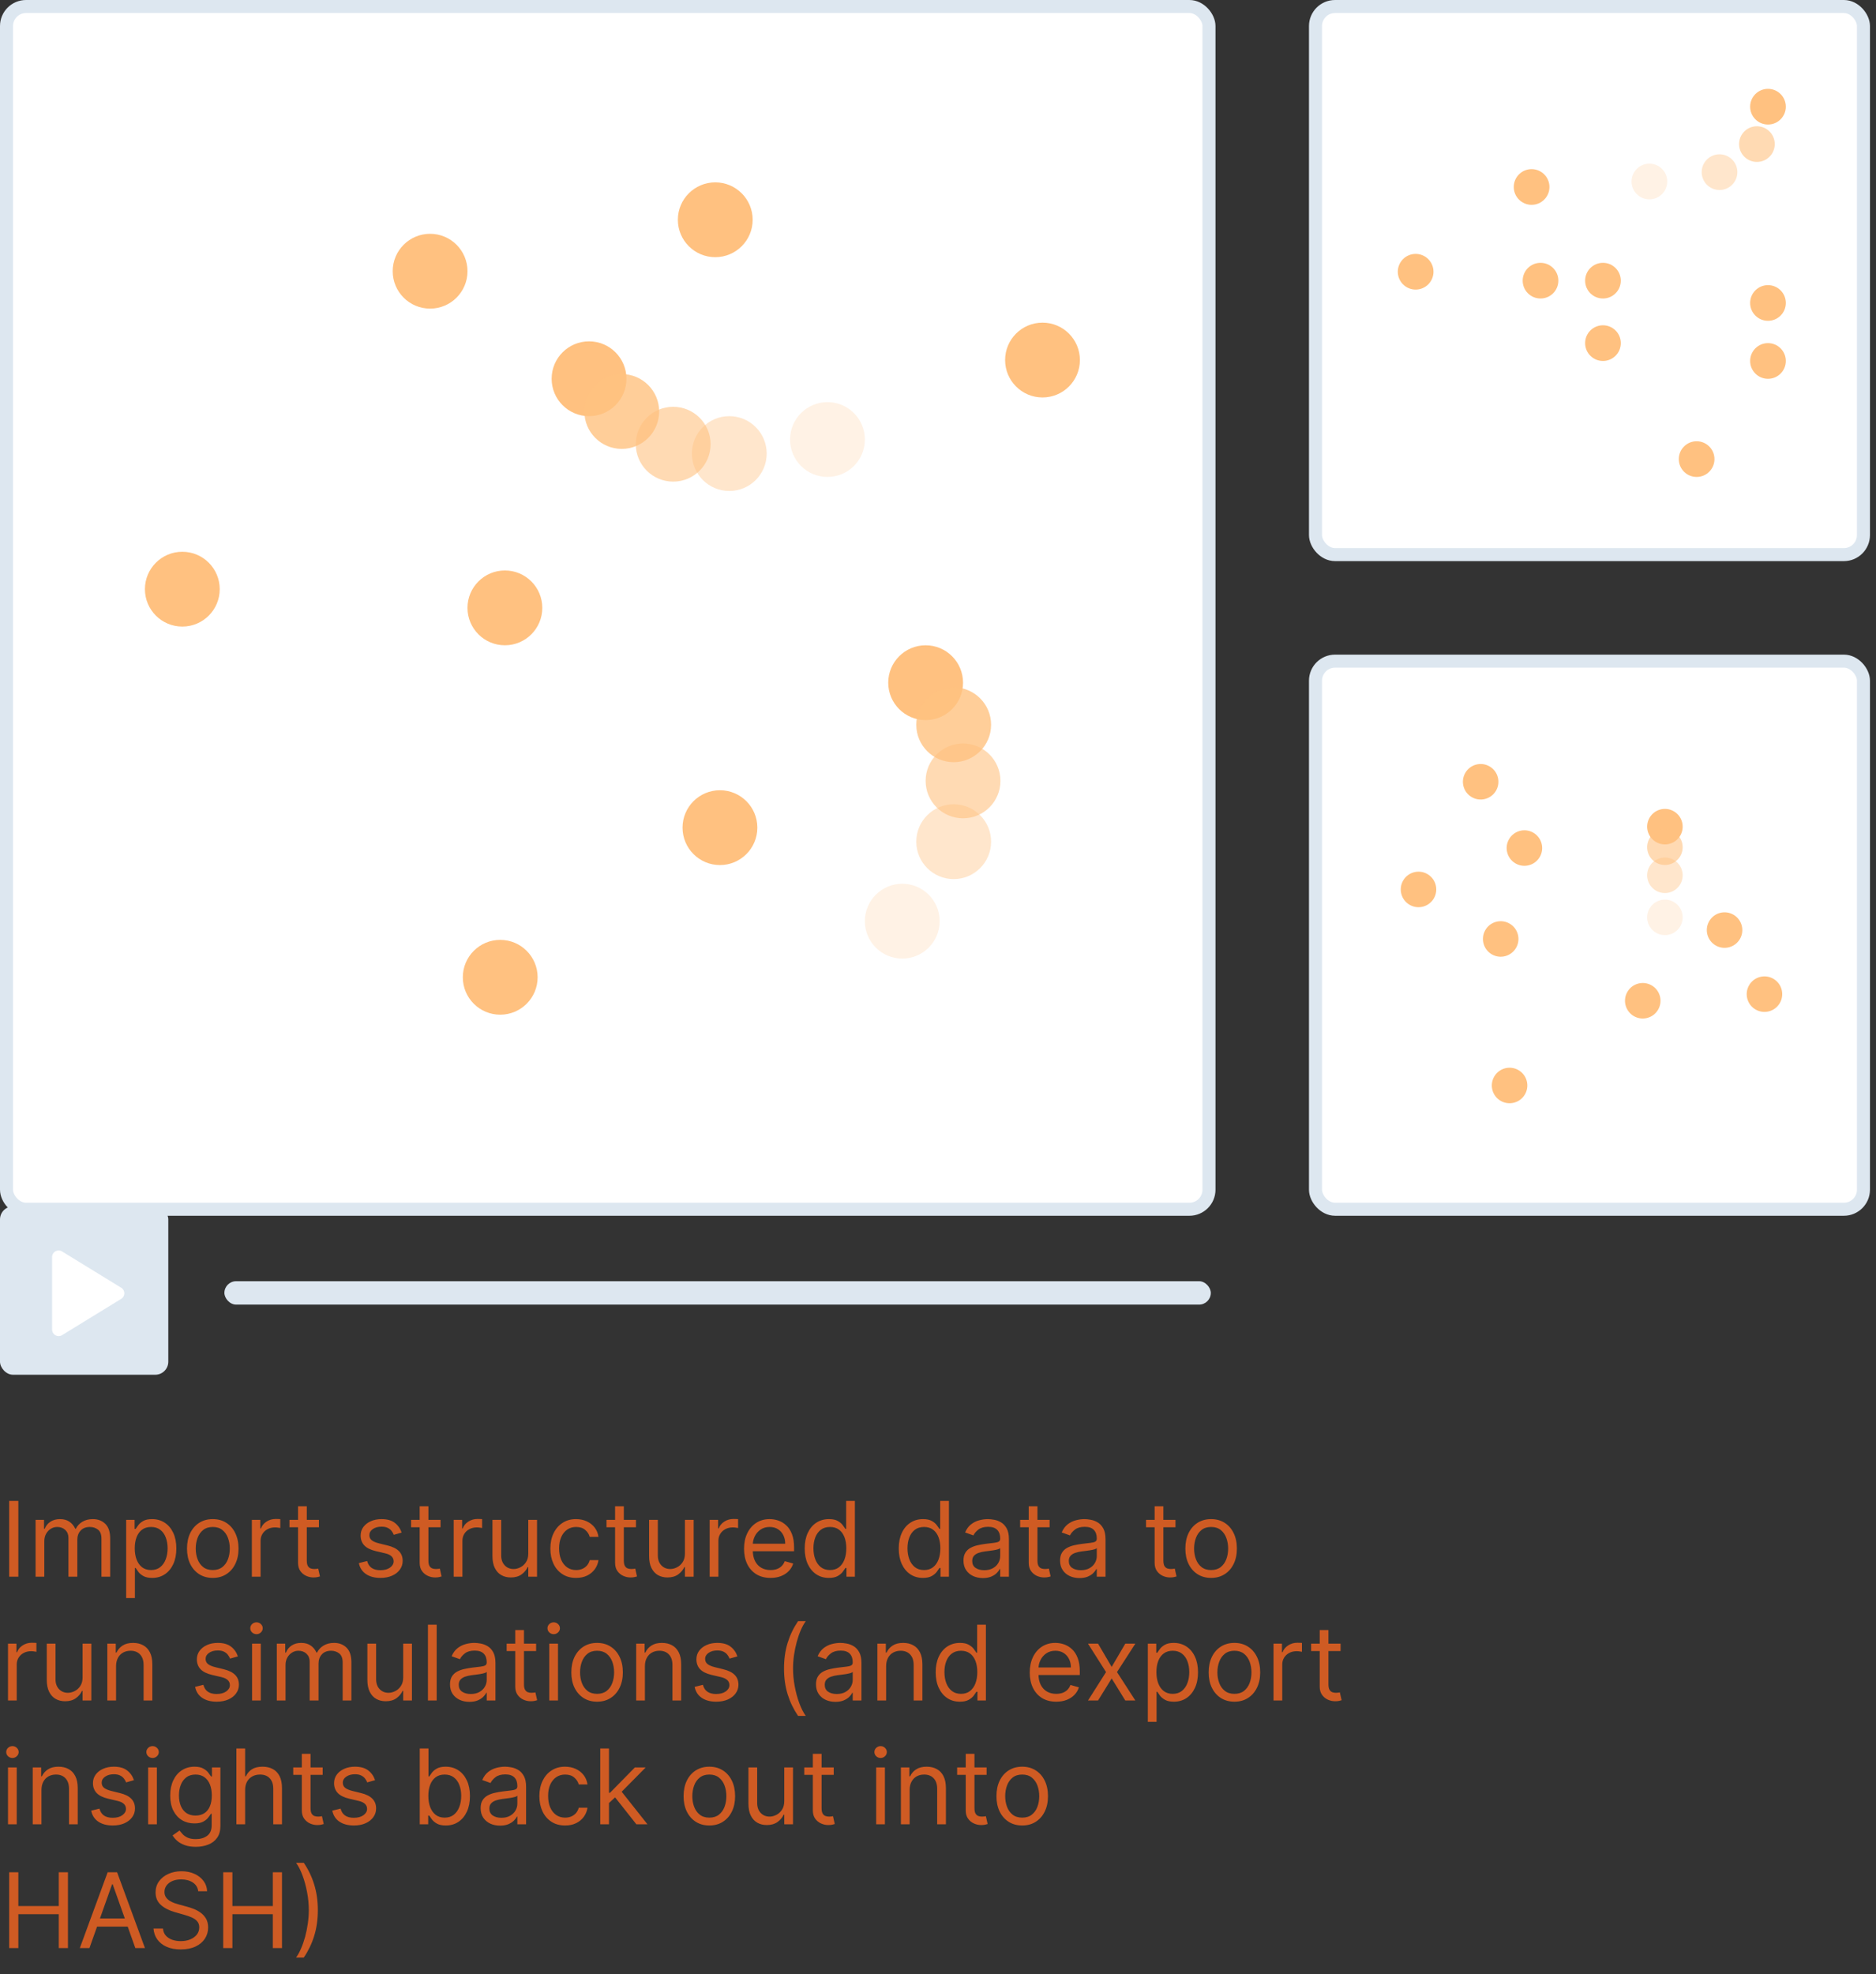 <svg width="288" height="303" viewBox="0 0 288 303" fill="none" xmlns="http://www.w3.org/2000/svg">
<rect x="0" y="0" width="288" height="303" fill="#333333" stroke="none"/>
<rect x="1" y="1" width="184.599" height="184.599" rx="3" fill="white" stroke="#DDE7F0" stroke-width="2"/>
<rect x="201.952" y="1" width="84.122" height="84.122" rx="3" fill="white" stroke="#DDE7F0" stroke-width="2"/>
<rect x="201.952" y="101.476" width="84.122" height="84.122" rx="3" fill="white" stroke="#DDE7F0" stroke-width="2"/>
<circle cx="66.027" cy="41.626" r="5.742" fill="#FFC180"/>
<circle cx="90.428" cy="58.133" r="5.742" fill="#FFC180"/>
<circle opacity="0.8" cx="95.452" cy="63.157" r="5.742" fill="#FFC180"/>
<circle opacity="0.6" cx="103.347" cy="68.18" r="5.742" fill="#FFC180"/>
<circle opacity="0.4" cx="111.959" cy="69.616" r="5.742" fill="#FFC180"/>
<circle opacity="0.2" cx="127.031" cy="67.462" r="5.742" fill="#FFC180"/>
<circle cx="109.806" cy="33.731" r="5.742" fill="#FFC180"/>
<circle cx="142.102" cy="104.782" r="5.742" fill="#FFC180"/>
<circle opacity="0.8" cx="146.408" cy="111.241" r="5.742" fill="#FFC180"/>
<circle opacity="0.6" cx="147.843" cy="119.854" r="5.742" fill="#FFC180"/>
<circle opacity="0.4" cx="146.408" cy="129.184" r="5.742" fill="#FFC180"/>
<circle opacity="0.2" cx="138.513" cy="141.384" r="5.742" fill="#FFC180"/>
<circle cx="77.51" cy="93.299" r="5.742" fill="#FFC180"/>
<circle cx="110.524" cy="127.031" r="5.742" fill="#FFC180"/>
<circle cx="76.793" cy="149.997" r="5.742" fill="#FFC180"/>
<circle cx="27.99" cy="90.428" r="5.742" fill="#FFC180"/>
<circle cx="160.044" cy="55.262" r="5.742" fill="#FFC180"/>
<circle cx="270.878" cy="152.585" r="2.726" transform="rotate(-150 270.878 152.585)" fill="#FFC180"/>
<circle cx="264.751" cy="142.752" r="2.726" transform="rotate(-150 264.751 142.752)" fill="#FFC180"/>
<circle cx="252.192" cy="153.6" r="2.726" transform="rotate(-150 252.192 153.6)" fill="#FFC180"/>
<circle cx="255.595" cy="126.878" r="2.726" transform="rotate(-150 255.595 126.878)" fill="#FFC180"/>
<circle opacity="0.6" cx="255.595" cy="130.036" r="2.726" transform="rotate(-150 255.595 130.036)" fill="#FFC180"/>
<circle opacity="0.4" cx="255.595" cy="134.343" r="2.726" transform="rotate(-150 255.595 134.343)" fill="#FFC180"/>
<circle opacity="0.2" cx="255.595" cy="140.802" r="2.726" transform="rotate(-150 255.595 140.802)" fill="#FFC180"/>
<circle cx="231.747" cy="166.604" r="2.726" transform="rotate(-150 231.747 166.604)" fill="#FFC180"/>
<circle cx="230.384" cy="144.115" r="2.726" transform="rotate(-150 230.384 144.115)" fill="#FFC180"/>
<circle cx="234.025" cy="130.162" r="2.726" transform="rotate(-150 234.025 130.162)" fill="#FFC180"/>
<circle cx="217.767" cy="136.514" r="2.726" transform="rotate(-150 217.767 136.514)" fill="#FFC180"/>
<circle cx="227.308" cy="119.989" r="2.726" transform="rotate(-150 227.308 119.989)" fill="#FFC180"/>
<circle cx="217.327" cy="41.708" r="2.739" fill="#FFC180"/>
<circle cx="235.129" cy="28.699" r="2.739" fill="#FFC180"/>
<circle cx="236.498" cy="43.077" r="2.739" fill="#FFC180"/>
<circle cx="246.084" cy="43.077" r="2.739" fill="#FFC180"/>
<circle cx="246.084" cy="52.663" r="2.739" fill="#FFC180"/>
<circle cx="271.418" cy="16.375" r="2.739" fill="#FFC180"/>
<circle opacity="0.6" cx="269.718" cy="22.116" r="2.739" fill="#FFC180"/>
<circle opacity="0.4" cx="263.977" cy="26.422" r="2.739" fill="#FFC180"/>
<circle opacity="0.2" cx="253.211" cy="27.858" r="2.739" fill="#FFC180"/>
<circle cx="271.417" cy="55.402" r="2.739" fill="#FFC180"/>
<circle cx="271.417" cy="46.501" r="2.739" fill="#FFC180"/>
<circle cx="260.463" cy="70.465" r="2.739" fill="#FFC180"/>
<rect x="34.449" y="196.646" width="151.432" height="3.588" rx="1.794" fill="#DDE7F0"/>
<mask id="path-46-inside-1_44_615" fill="white">
<rect x="124.16" y="190.905" width="7.895" height="15.071" rx="1"/>
</mask>
<rect x="124.16" y="190.905" width="7.895" height="15.071" rx="1" fill="white" stroke="#DDE7F0" stroke-width="4" mask="url(#path-46-inside-1_44_615)"/>
<rect y="185.163" width="25.837" height="25.837" rx="2" fill="#DDE7F0"/>
<path d="M18.61 197.648C19.247 198.038 19.247 198.962 18.61 199.352L9.523 204.927C8.857 205.336 8 204.856 8 204.075L8 192.925C8 192.144 8.857 191.664 9.523 192.073L18.61 197.648Z" fill="white"/>
<path d="M2.818 230.364V242H1.409V230.364H2.818ZM5.462 242V233.273H6.757V234.636H6.871C7.053 234.17 7.346 233.809 7.751 233.551C8.157 233.29 8.643 233.159 9.212 233.159C9.787 233.159 10.267 233.29 10.649 233.551C11.036 233.809 11.337 234.17 11.553 234.636H11.643C11.867 234.186 12.202 233.828 12.649 233.562C13.096 233.294 13.632 233.159 14.257 233.159C15.037 233.159 15.676 233.403 16.172 233.892C16.668 234.377 16.916 235.133 16.916 236.159V242H15.575V236.159C15.575 235.515 15.399 235.055 15.047 234.778C14.695 234.502 14.28 234.364 13.803 234.364C13.189 234.364 12.713 234.549 12.376 234.92C12.039 235.288 11.871 235.754 11.871 236.318V242H10.507V236.023C10.507 235.527 10.346 235.127 10.024 234.824C9.702 234.517 9.287 234.364 8.78 234.364C8.431 234.364 8.106 234.456 7.803 234.642C7.503 234.828 7.261 235.085 7.075 235.415C6.893 235.741 6.803 236.117 6.803 236.545V242H5.462ZM19.368 245.273V233.273H20.663V234.659H20.822C20.921 234.508 21.057 234.314 21.232 234.08C21.41 233.841 21.663 233.629 21.993 233.443C22.326 233.254 22.777 233.159 23.345 233.159C24.08 233.159 24.728 233.343 25.288 233.71C25.849 234.078 26.287 234.598 26.601 235.273C26.915 235.947 27.072 236.742 27.072 237.659C27.072 238.583 26.915 239.384 26.601 240.062C26.287 240.737 25.851 241.259 25.294 241.631C24.737 241.998 24.095 242.182 23.368 242.182C22.807 242.182 22.358 242.089 22.021 241.903C21.684 241.714 21.425 241.5 21.243 241.261C21.061 241.019 20.921 240.818 20.822 240.659H20.709V245.273H19.368ZM20.686 237.636C20.686 238.295 20.783 238.877 20.976 239.381C21.169 239.881 21.451 240.273 21.822 240.557C22.194 240.837 22.648 240.977 23.186 240.977C23.747 240.977 24.215 240.83 24.59 240.534C24.968 240.235 25.252 239.833 25.442 239.33C25.635 238.822 25.732 238.258 25.732 237.636C25.732 237.023 25.637 236.47 25.447 235.977C25.262 235.481 24.98 235.089 24.601 234.801C24.226 234.509 23.754 234.364 23.186 234.364C22.641 234.364 22.182 234.502 21.811 234.778C21.44 235.051 21.16 235.434 20.97 235.926C20.781 236.415 20.686 236.985 20.686 237.636ZM32.663 242.182C31.875 242.182 31.184 241.994 30.59 241.619C29.999 241.244 29.537 240.72 29.203 240.045C28.874 239.371 28.709 238.583 28.709 237.682C28.709 236.773 28.874 235.979 29.203 235.301C29.537 234.623 29.999 234.097 30.59 233.722C31.184 233.347 31.875 233.159 32.663 233.159C33.451 233.159 34.141 233.347 34.731 233.722C35.326 234.097 35.788 234.623 36.118 235.301C36.451 235.979 36.618 236.773 36.618 237.682C36.618 238.583 36.451 239.371 36.118 240.045C35.788 240.72 35.326 241.244 34.731 241.619C34.141 241.994 33.451 242.182 32.663 242.182ZM32.663 240.977C33.262 240.977 33.754 240.824 34.141 240.517C34.527 240.21 34.813 239.807 34.999 239.307C35.184 238.807 35.277 238.265 35.277 237.682C35.277 237.098 35.184 236.555 34.999 236.051C34.813 235.547 34.527 235.14 34.141 234.83C33.754 234.519 33.262 234.364 32.663 234.364C32.065 234.364 31.572 234.519 31.186 234.83C30.8 235.14 30.514 235.547 30.328 236.051C30.142 236.555 30.05 237.098 30.05 237.682C30.05 238.265 30.142 238.807 30.328 239.307C30.514 239.807 30.8 240.21 31.186 240.517C31.572 240.824 32.065 240.977 32.663 240.977ZM38.665 242V233.273H39.96V234.591H40.051C40.21 234.159 40.498 233.809 40.915 233.54C41.331 233.271 41.801 233.136 42.324 233.136C42.422 233.136 42.545 233.138 42.693 233.142C42.841 233.146 42.953 233.152 43.028 233.159V234.523C42.983 234.511 42.879 234.494 42.716 234.472C42.557 234.445 42.388 234.432 42.21 234.432C41.786 234.432 41.407 234.521 41.074 234.699C40.744 234.873 40.483 235.116 40.29 235.426C40.1 235.733 40.006 236.083 40.006 236.477V242H38.665ZM48.96 233.273V234.409H44.438V233.273H48.96ZM45.756 231.182H47.097V239.5C47.097 239.879 47.151 240.163 47.261 240.352C47.375 240.538 47.519 240.663 47.693 240.727C47.871 240.788 48.059 240.818 48.256 240.818C48.403 240.818 48.525 240.811 48.619 240.795C48.714 240.777 48.79 240.761 48.847 240.75L49.119 241.955C49.028 241.989 48.901 242.023 48.739 242.057C48.576 242.095 48.369 242.114 48.119 242.114C47.74 242.114 47.369 242.032 47.006 241.869C46.646 241.706 46.347 241.458 46.108 241.125C45.873 240.792 45.756 240.371 45.756 239.864V231.182ZM61.659 235.227L60.455 235.568C60.379 235.367 60.267 235.172 60.119 234.983C59.975 234.79 59.778 234.631 59.528 234.506C59.278 234.381 58.958 234.318 58.568 234.318C58.034 234.318 57.589 234.441 57.233 234.688C56.881 234.93 56.705 235.239 56.705 235.614C56.705 235.947 56.826 236.21 57.068 236.403C57.311 236.597 57.689 236.758 58.205 236.886L59.5 237.205C60.28 237.394 60.862 237.684 61.244 238.074C61.627 238.46 61.818 238.958 61.818 239.568C61.818 240.068 61.674 240.515 61.386 240.909C61.102 241.303 60.705 241.614 60.193 241.841C59.682 242.068 59.087 242.182 58.409 242.182C57.519 242.182 56.782 241.989 56.199 241.602C55.615 241.216 55.246 240.652 55.091 239.909L56.364 239.591C56.485 240.061 56.714 240.413 57.051 240.648C57.392 240.883 57.837 241 58.386 241C59.011 241 59.508 240.867 59.875 240.602C60.246 240.333 60.432 240.011 60.432 239.636C60.432 239.333 60.326 239.08 60.114 238.875C59.901 238.667 59.576 238.511 59.136 238.409L57.682 238.068C56.883 237.879 56.295 237.585 55.92 237.188C55.549 236.786 55.364 236.284 55.364 235.682C55.364 235.189 55.502 234.754 55.778 234.375C56.059 233.996 56.439 233.699 56.92 233.483C57.405 233.267 57.955 233.159 58.568 233.159C59.432 233.159 60.11 233.348 60.602 233.727C61.099 234.106 61.451 234.606 61.659 235.227ZM67.632 233.273V234.409H63.109V233.273H67.632ZM64.428 231.182H65.769V239.5C65.769 239.879 65.823 240.163 65.933 240.352C66.047 240.538 66.191 240.663 66.365 240.727C66.543 240.788 66.731 240.818 66.928 240.818C67.075 240.818 67.197 240.811 67.291 240.795C67.386 240.777 67.462 240.761 67.519 240.75L67.791 241.955C67.7 241.989 67.573 242.023 67.41 242.057C67.248 242.095 67.041 242.114 66.791 242.114C66.412 242.114 66.041 242.032 65.678 241.869C65.318 241.706 65.019 241.458 64.78 241.125C64.545 240.792 64.428 240.371 64.428 239.864V231.182ZM69.649 242V233.273H70.945V234.591H71.035C71.195 234.159 71.483 233.809 71.899 233.54C72.316 233.271 72.785 233.136 73.308 233.136C73.407 233.136 73.53 233.138 73.678 233.142C73.825 233.146 73.937 233.152 74.013 233.159V234.523C73.967 234.511 73.863 234.494 73.7 234.472C73.541 234.445 73.373 234.432 73.195 234.432C72.77 234.432 72.392 234.521 72.058 234.699C71.729 234.873 71.467 235.116 71.274 235.426C71.085 235.733 70.99 236.083 70.99 236.477V242H69.649ZM81.102 238.432V233.273H82.443V242H81.102V240.523H81.011C80.807 240.966 80.489 241.343 80.057 241.653C79.625 241.96 79.079 242.114 78.421 242.114C77.875 242.114 77.39 241.994 76.966 241.756C76.542 241.513 76.208 241.15 75.966 240.665C75.724 240.176 75.602 239.561 75.602 238.818V233.273H76.943V238.727C76.943 239.364 77.121 239.871 77.477 240.25C77.837 240.629 78.296 240.818 78.852 240.818C79.186 240.818 79.525 240.733 79.869 240.562C80.218 240.392 80.51 240.131 80.744 239.778C80.983 239.426 81.102 238.977 81.102 238.432ZM88.445 242.182C87.626 242.182 86.922 241.989 86.331 241.602C85.74 241.216 85.285 240.684 84.967 240.006C84.649 239.328 84.49 238.553 84.49 237.682C84.49 236.795 84.653 236.013 84.979 235.335C85.308 234.653 85.767 234.121 86.354 233.739C86.945 233.352 87.634 233.159 88.422 233.159C89.035 233.159 89.588 233.273 90.081 233.5C90.573 233.727 90.977 234.045 91.291 234.455C91.606 234.864 91.801 235.341 91.876 235.886H90.535C90.433 235.489 90.206 235.136 89.854 234.83C89.505 234.519 89.035 234.364 88.445 234.364C87.922 234.364 87.463 234.5 87.07 234.773C86.68 235.042 86.374 235.422 86.155 235.915C85.939 236.403 85.831 236.977 85.831 237.636C85.831 238.311 85.937 238.898 86.149 239.398C86.365 239.898 86.668 240.286 87.058 240.562C87.452 240.839 87.914 240.977 88.445 240.977C88.793 240.977 89.109 240.917 89.394 240.795C89.678 240.674 89.918 240.5 90.115 240.273C90.312 240.045 90.452 239.773 90.535 239.455H91.876C91.801 239.97 91.613 240.434 91.314 240.847C91.019 241.256 90.626 241.581 90.138 241.824C89.653 242.062 89.088 242.182 88.445 242.182ZM97.632 233.273V234.409H93.109V233.273H97.632ZM94.428 231.182H95.769V239.5C95.769 239.879 95.823 240.163 95.933 240.352C96.047 240.538 96.191 240.663 96.365 240.727C96.543 240.788 96.731 240.818 96.928 240.818C97.075 240.818 97.197 240.811 97.291 240.795C97.386 240.777 97.462 240.761 97.519 240.75L97.791 241.955C97.7 241.989 97.573 242.023 97.41 242.057C97.248 242.095 97.041 242.114 96.791 242.114C96.412 242.114 96.041 242.032 95.678 241.869C95.318 241.706 95.019 241.458 94.78 241.125C94.545 240.792 94.428 240.371 94.428 239.864V231.182ZM105.149 238.432V233.273H106.49V242H105.149V240.523H105.058C104.854 240.966 104.536 241.343 104.104 241.653C103.672 241.96 103.126 242.114 102.467 242.114C101.922 242.114 101.437 241.994 101.013 241.756C100.589 241.513 100.255 241.15 100.013 240.665C99.77 240.176 99.649 239.561 99.649 238.818V233.273H100.99V238.727C100.99 239.364 101.168 239.871 101.524 240.25C101.884 240.629 102.342 240.818 102.899 240.818C103.232 240.818 103.571 240.733 103.916 240.562C104.265 240.392 104.556 240.131 104.791 239.778C105.03 239.426 105.149 238.977 105.149 238.432ZM108.946 242V233.273H110.241V234.591H110.332C110.491 234.159 110.779 233.809 111.196 233.54C111.613 233.271 112.082 233.136 112.605 233.136C112.704 233.136 112.827 233.138 112.974 233.142C113.122 233.146 113.234 233.152 113.31 233.159V234.523C113.264 234.511 113.16 234.494 112.997 234.472C112.838 234.445 112.67 234.432 112.491 234.432C112.067 234.432 111.688 234.521 111.355 234.699C111.026 234.873 110.764 235.116 110.571 235.426C110.382 235.733 110.287 236.083 110.287 236.477V242H108.946ZM118.293 242.182C117.452 242.182 116.726 241.996 116.116 241.625C115.51 241.25 115.043 240.727 114.713 240.057C114.387 239.383 114.224 238.598 114.224 237.705C114.224 236.811 114.387 236.023 114.713 235.341C115.043 234.655 115.501 234.121 116.088 233.739C116.679 233.352 117.368 233.159 118.156 233.159C118.611 233.159 119.06 233.235 119.503 233.386C119.946 233.538 120.349 233.784 120.713 234.125C121.077 234.462 121.366 234.909 121.582 235.466C121.798 236.023 121.906 236.708 121.906 237.523V238.091H115.179V236.932H120.543C120.543 236.439 120.444 236 120.247 235.614C120.054 235.227 119.777 234.922 119.418 234.699C119.062 234.475 118.641 234.364 118.156 234.364C117.622 234.364 117.16 234.496 116.77 234.761C116.384 235.023 116.086 235.364 115.878 235.784C115.67 236.205 115.565 236.655 115.565 237.136V237.909C115.565 238.568 115.679 239.127 115.906 239.585C116.137 240.04 116.457 240.386 116.866 240.625C117.276 240.86 117.751 240.977 118.293 240.977C118.645 240.977 118.963 240.928 119.247 240.83C119.535 240.727 119.783 240.576 119.991 240.375C120.2 240.17 120.361 239.917 120.474 239.614L121.77 239.977C121.634 240.417 121.404 240.803 121.082 241.136C120.76 241.466 120.363 241.723 119.889 241.909C119.416 242.091 118.884 242.182 118.293 242.182ZM127.241 242.182C126.514 242.182 125.872 241.998 125.315 241.631C124.759 241.259 124.323 240.737 124.009 240.062C123.694 239.384 123.537 238.583 123.537 237.659C123.537 236.742 123.694 235.947 124.009 235.273C124.323 234.598 124.76 234.078 125.321 233.71C125.882 233.343 126.529 233.159 127.264 233.159C127.832 233.159 128.281 233.254 128.611 233.443C128.944 233.629 129.198 233.841 129.372 234.08C129.55 234.314 129.688 234.508 129.787 234.659H129.901V230.364H131.241V242H129.946V240.659H129.787C129.688 240.818 129.548 241.019 129.366 241.261C129.185 241.5 128.925 241.714 128.588 241.903C128.251 242.089 127.802 242.182 127.241 242.182ZM127.423 240.977C127.961 240.977 128.416 240.837 128.787 240.557C129.158 240.273 129.44 239.881 129.634 239.381C129.827 238.877 129.923 238.295 129.923 237.636C129.923 236.985 129.829 236.415 129.639 235.926C129.45 235.434 129.17 235.051 128.798 234.778C128.427 234.502 127.969 234.364 127.423 234.364C126.855 234.364 126.382 234.509 126.003 234.801C125.628 235.089 125.346 235.481 125.156 235.977C124.971 236.47 124.878 237.023 124.878 237.636C124.878 238.258 124.973 238.822 125.162 239.33C125.355 239.833 125.639 240.235 126.014 240.534C126.393 240.83 126.863 240.977 127.423 240.977ZM141.679 242.182C140.952 242.182 140.31 241.998 139.753 241.631C139.196 241.259 138.76 240.737 138.446 240.062C138.132 239.384 137.974 238.583 137.974 237.659C137.974 236.742 138.132 235.947 138.446 235.273C138.76 234.598 139.198 234.078 139.759 233.71C140.319 233.343 140.967 233.159 141.702 233.159C142.27 233.159 142.719 233.254 143.048 233.443C143.382 233.629 143.635 233.841 143.81 234.08C143.988 234.314 144.126 234.508 144.224 234.659H144.338V230.364H145.679V242H144.384V240.659H144.224C144.126 240.818 143.986 241.019 143.804 241.261C143.622 241.5 143.363 241.714 143.026 241.903C142.688 242.089 142.24 242.182 141.679 242.182ZM141.861 240.977C142.399 240.977 142.853 240.837 143.224 240.557C143.596 240.273 143.878 239.881 144.071 239.381C144.264 238.877 144.361 238.295 144.361 237.636C144.361 236.985 144.266 236.415 144.077 235.926C143.887 235.434 143.607 235.051 143.236 234.778C142.865 234.502 142.406 234.364 141.861 234.364C141.293 234.364 140.819 234.509 140.44 234.801C140.065 235.089 139.783 235.481 139.594 235.977C139.408 236.47 139.315 237.023 139.315 237.636C139.315 238.258 139.41 238.822 139.599 239.33C139.793 239.833 140.077 240.235 140.452 240.534C140.83 240.83 141.3 240.977 141.861 240.977ZM150.889 242.205C150.336 242.205 149.834 242.1 149.384 241.892C148.933 241.68 148.575 241.375 148.31 240.977C148.045 240.576 147.912 240.091 147.912 239.523C147.912 239.023 148.01 238.617 148.207 238.307C148.404 237.992 148.668 237.746 148.997 237.568C149.327 237.39 149.69 237.258 150.088 237.17C150.49 237.08 150.893 237.008 151.298 236.955C151.829 236.886 152.259 236.835 152.588 236.801C152.921 236.763 153.164 236.701 153.315 236.614C153.471 236.527 153.548 236.375 153.548 236.159V236.114C153.548 235.553 153.395 235.117 153.088 234.807C152.785 234.496 152.325 234.341 151.707 234.341C151.067 234.341 150.565 234.481 150.202 234.761C149.838 235.042 149.582 235.341 149.435 235.659L148.162 235.205C148.389 234.674 148.692 234.261 149.071 233.966C149.454 233.667 149.87 233.458 150.321 233.341C150.776 233.22 151.223 233.159 151.662 233.159C151.942 233.159 152.264 233.193 152.628 233.261C152.995 233.326 153.349 233.46 153.69 233.665C154.035 233.869 154.321 234.178 154.548 234.591C154.776 235.004 154.889 235.557 154.889 236.25V242H153.548V240.818H153.48C153.389 241.008 153.238 241.21 153.026 241.426C152.813 241.642 152.531 241.826 152.179 241.977C151.827 242.129 151.397 242.205 150.889 242.205ZM151.094 241C151.624 241 152.071 240.896 152.435 240.688C152.802 240.479 153.079 240.21 153.264 239.881C153.454 239.551 153.548 239.205 153.548 238.841V237.614C153.491 237.682 153.366 237.744 153.173 237.801C152.984 237.854 152.764 237.902 152.514 237.943C152.268 237.981 152.027 238.015 151.793 238.045C151.562 238.072 151.374 238.095 151.23 238.114C150.882 238.159 150.556 238.233 150.253 238.335C149.954 238.434 149.711 238.583 149.526 238.784C149.344 238.981 149.253 239.25 149.253 239.591C149.253 240.057 149.425 240.409 149.77 240.648C150.118 240.883 150.56 241 151.094 241ZM161.132 233.273V234.409H156.609V233.273H161.132ZM157.928 231.182H159.268V239.5C159.268 239.879 159.323 240.163 159.433 240.352C159.547 240.538 159.691 240.663 159.865 240.727C160.043 240.788 160.231 240.818 160.428 240.818C160.575 240.818 160.696 240.811 160.791 240.795C160.886 240.777 160.962 240.761 161.018 240.75L161.291 241.955C161.2 241.989 161.073 242.023 160.911 242.057C160.748 242.095 160.541 242.114 160.291 242.114C159.912 242.114 159.541 242.032 159.178 241.869C158.818 241.706 158.518 241.458 158.28 241.125C158.045 240.792 157.928 240.371 157.928 239.864V231.182ZM165.717 242.205C165.164 242.205 164.662 242.1 164.212 241.892C163.761 241.68 163.403 241.375 163.138 240.977C162.873 240.576 162.74 240.091 162.74 239.523C162.74 239.023 162.839 238.617 163.036 238.307C163.232 237.992 163.496 237.746 163.825 237.568C164.155 237.39 164.518 237.258 164.916 237.17C165.318 237.08 165.721 237.008 166.126 236.955C166.657 236.886 167.087 236.835 167.416 236.801C167.75 236.763 167.992 236.701 168.143 236.614C168.299 236.527 168.376 236.375 168.376 236.159V236.114C168.376 235.553 168.223 235.117 167.916 234.807C167.613 234.496 167.153 234.341 166.536 234.341C165.895 234.341 165.393 234.481 165.03 234.761C164.666 235.042 164.411 235.341 164.263 235.659L162.99 235.205C163.217 234.674 163.52 234.261 163.899 233.966C164.282 233.667 164.698 233.458 165.149 233.341C165.604 233.22 166.051 233.159 166.49 233.159C166.77 233.159 167.092 233.193 167.456 233.261C167.823 233.326 168.178 233.46 168.518 233.665C168.863 233.869 169.149 234.178 169.376 234.591C169.604 235.004 169.717 235.557 169.717 236.25V242H168.376V240.818H168.308C168.217 241.008 168.066 241.21 167.854 241.426C167.642 241.642 167.359 241.826 167.007 241.977C166.655 242.129 166.225 242.205 165.717 242.205ZM165.922 241C166.452 241 166.899 240.896 167.263 240.688C167.63 240.479 167.907 240.21 168.092 239.881C168.282 239.551 168.376 239.205 168.376 238.841V237.614C168.32 237.682 168.195 237.744 168.001 237.801C167.812 237.854 167.592 237.902 167.342 237.943C167.096 237.981 166.856 238.015 166.621 238.045C166.39 238.072 166.202 238.095 166.058 238.114C165.71 238.159 165.384 238.233 165.081 238.335C164.782 238.434 164.539 238.583 164.354 238.784C164.172 238.981 164.081 239.25 164.081 239.591C164.081 240.057 164.253 240.409 164.598 240.648C164.946 240.883 165.388 241 165.922 241ZM180.46 233.273V234.409H175.938V233.273H180.46ZM177.256 231.182H178.597V239.5C178.597 239.879 178.652 240.163 178.761 240.352C178.875 240.538 179.019 240.663 179.193 240.727C179.371 240.788 179.559 240.818 179.756 240.818C179.903 240.818 180.025 240.811 180.119 240.795C180.214 240.777 180.29 240.761 180.347 240.75L180.619 241.955C180.528 241.989 180.402 242.023 180.239 242.057C180.076 242.095 179.869 242.114 179.619 242.114C179.241 242.114 178.869 242.032 178.506 241.869C178.146 241.706 177.847 241.458 177.608 241.125C177.373 240.792 177.256 240.371 177.256 239.864V231.182ZM185.929 242.182C185.141 242.182 184.45 241.994 183.855 241.619C183.264 241.244 182.802 240.72 182.469 240.045C182.139 239.371 181.974 238.583 181.974 237.682C181.974 236.773 182.139 235.979 182.469 235.301C182.802 234.623 183.264 234.097 183.855 233.722C184.45 233.347 185.141 233.159 185.929 233.159C186.717 233.159 187.406 233.347 187.997 233.722C188.592 234.097 189.054 234.623 189.384 235.301C189.717 235.979 189.884 236.773 189.884 237.682C189.884 238.583 189.717 239.371 189.384 240.045C189.054 240.72 188.592 241.244 187.997 241.619C187.406 241.994 186.717 242.182 185.929 242.182ZM185.929 240.977C186.527 240.977 187.02 240.824 187.406 240.517C187.793 240.21 188.079 239.807 188.264 239.307C188.45 238.807 188.543 238.265 188.543 237.682C188.543 237.098 188.45 236.555 188.264 236.051C188.079 235.547 187.793 235.14 187.406 234.83C187.02 234.519 186.527 234.364 185.929 234.364C185.33 234.364 184.838 234.519 184.452 234.83C184.065 235.14 183.779 235.547 183.594 236.051C183.408 236.555 183.315 237.098 183.315 237.682C183.315 238.265 183.408 238.807 183.594 239.307C183.779 239.807 184.065 240.21 184.452 240.517C184.838 240.824 185.33 240.977 185.929 240.977ZM1.227 261V252.273H2.523V253.591H2.614C2.773 253.159 3.061 252.809 3.477 252.54C3.894 252.271 4.364 252.136 4.886 252.136C4.985 252.136 5.108 252.138 5.256 252.142C5.403 252.146 5.515 252.152 5.591 252.159V253.523C5.545 253.511 5.441 253.494 5.278 253.472C5.119 253.445 4.951 253.432 4.773 253.432C4.348 253.432 3.97 253.521 3.636 253.699C3.307 253.873 3.045 254.116 2.852 254.426C2.663 254.733 2.568 255.083 2.568 255.477V261H1.227ZM12.68 257.432V252.273H14.021V261H12.68V259.523H12.589C12.385 259.966 12.067 260.343 11.635 260.653C11.203 260.96 10.658 261.114 9.999 261.114C9.453 261.114 8.968 260.994 8.544 260.756C8.12 260.513 7.786 260.15 7.544 259.665C7.302 259.176 7.18 258.561 7.18 257.818V252.273H8.521V257.727C8.521 258.364 8.699 258.871 9.055 259.25C9.415 259.629 9.874 259.818 10.43 259.818C10.764 259.818 11.103 259.733 11.447 259.562C11.796 259.392 12.088 259.131 12.322 258.778C12.561 258.426 12.68 257.977 12.68 257.432ZM17.818 255.75V261H16.477V252.273H17.773V253.636H17.886C18.091 253.193 18.401 252.837 18.818 252.568C19.235 252.295 19.773 252.159 20.432 252.159C21.023 252.159 21.54 252.28 21.983 252.523C22.426 252.761 22.771 253.125 23.017 253.614C23.263 254.098 23.386 254.712 23.386 255.455V261H22.046V255.545C22.046 254.86 21.867 254.326 21.511 253.943C21.155 253.557 20.667 253.364 20.046 253.364C19.617 253.364 19.235 253.456 18.898 253.642C18.564 253.828 18.301 254.098 18.108 254.455C17.915 254.811 17.818 255.242 17.818 255.75ZM36.519 254.227L35.314 254.568C35.238 254.367 35.126 254.172 34.979 253.983C34.835 253.79 34.638 253.631 34.388 253.506C34.138 253.381 33.818 253.318 33.428 253.318C32.894 253.318 32.448 253.441 32.092 253.688C31.74 253.93 31.564 254.239 31.564 254.614C31.564 254.947 31.685 255.21 31.928 255.403C32.17 255.597 32.549 255.758 33.064 255.886L34.359 256.205C35.14 256.394 35.721 256.684 36.104 257.074C36.486 257.46 36.678 257.958 36.678 258.568C36.678 259.068 36.534 259.515 36.246 259.909C35.962 260.303 35.564 260.614 35.053 260.841C34.541 261.068 33.947 261.182 33.269 261.182C32.378 261.182 31.642 260.989 31.058 260.602C30.475 260.216 30.106 259.652 29.95 258.909L31.223 258.591C31.344 259.061 31.573 259.413 31.91 259.648C32.251 259.883 32.697 260 33.246 260C33.871 260 34.367 259.867 34.734 259.602C35.106 259.333 35.291 259.011 35.291 258.636C35.291 258.333 35.185 258.08 34.973 257.875C34.761 257.667 34.435 257.511 33.996 257.409L32.541 257.068C31.742 256.879 31.155 256.585 30.78 256.188C30.409 255.786 30.223 255.284 30.223 254.682C30.223 254.189 30.361 253.754 30.638 253.375C30.918 252.996 31.299 252.699 31.78 252.483C32.265 252.267 32.814 252.159 33.428 252.159C34.291 252.159 34.969 252.348 35.462 252.727C35.958 253.106 36.31 253.606 36.519 254.227ZM38.696 261V252.273H40.037V261H38.696ZM39.378 250.818C39.117 250.818 38.891 250.729 38.702 250.551C38.516 250.373 38.423 250.159 38.423 249.909C38.423 249.659 38.516 249.445 38.702 249.267C38.891 249.089 39.117 249 39.378 249C39.639 249 39.863 249.089 40.048 249.267C40.238 249.445 40.332 249.659 40.332 249.909C40.332 250.159 40.238 250.373 40.048 250.551C39.863 250.729 39.639 250.818 39.378 250.818ZM42.493 261V252.273H43.788V253.636H43.902C44.084 253.17 44.377 252.809 44.783 252.551C45.188 252.29 45.675 252.159 46.243 252.159C46.819 252.159 47.298 252.29 47.68 252.551C48.067 252.809 48.368 253.17 48.584 253.636H48.675C48.898 253.186 49.233 252.828 49.68 252.562C50.127 252.294 50.663 252.159 51.288 252.159C52.069 252.159 52.707 252.403 53.203 252.892C53.699 253.377 53.947 254.133 53.947 255.159V261H52.606V255.159C52.606 254.515 52.43 254.055 52.078 253.778C51.726 253.502 51.311 253.364 50.834 253.364C50.22 253.364 49.745 253.549 49.408 253.92C49.071 254.288 48.902 254.754 48.902 255.318V261H47.538V255.023C47.538 254.527 47.377 254.127 47.055 253.824C46.733 253.517 46.319 253.364 45.811 253.364C45.463 253.364 45.137 253.456 44.834 253.642C44.535 253.828 44.292 254.085 44.106 254.415C43.925 254.741 43.834 255.117 43.834 255.545V261H42.493ZM61.899 257.432V252.273H63.24V261H61.899V259.523H61.808C61.604 259.966 61.285 260.343 60.854 260.653C60.422 260.96 59.876 261.114 59.217 261.114C58.672 261.114 58.187 260.994 57.763 260.756C57.339 260.513 57.005 260.15 56.763 259.665C56.52 259.176 56.399 258.561 56.399 257.818V252.273H57.74V257.727C57.74 258.364 57.918 258.871 58.274 259.25C58.634 259.629 59.092 259.818 59.649 259.818C59.983 259.818 60.322 259.733 60.666 259.562C61.015 259.392 61.306 259.131 61.541 258.778C61.78 258.426 61.899 257.977 61.899 257.432ZM67.037 249.364V261H65.696V249.364H67.037ZM72.061 261.205C71.508 261.205 71.006 261.1 70.555 260.892C70.105 260.68 69.747 260.375 69.481 259.977C69.216 259.576 69.084 259.091 69.084 258.523C69.084 258.023 69.182 257.617 69.379 257.307C69.576 256.992 69.84 256.746 70.169 256.568C70.499 256.39 70.862 256.258 71.26 256.17C71.662 256.08 72.065 256.008 72.47 255.955C73.001 255.886 73.43 255.835 73.76 255.801C74.093 255.763 74.336 255.701 74.487 255.614C74.642 255.527 74.72 255.375 74.72 255.159V255.114C74.72 254.553 74.567 254.117 74.26 253.807C73.957 253.496 73.497 253.341 72.879 253.341C72.239 253.341 71.737 253.481 71.374 253.761C71.01 254.042 70.754 254.341 70.606 254.659L69.334 254.205C69.561 253.674 69.864 253.261 70.243 252.966C70.626 252.667 71.042 252.458 71.493 252.341C71.947 252.22 72.394 252.159 72.834 252.159C73.114 252.159 73.436 252.193 73.8 252.261C74.167 252.326 74.521 252.46 74.862 252.665C75.207 252.869 75.493 253.178 75.72 253.591C75.947 254.004 76.061 254.557 76.061 255.25V261H74.72V259.818H74.652C74.561 260.008 74.41 260.21 74.197 260.426C73.985 260.642 73.703 260.826 73.351 260.977C72.999 261.129 72.569 261.205 72.061 261.205ZM72.266 260C72.796 260 73.243 259.896 73.606 259.688C73.974 259.479 74.251 259.21 74.436 258.881C74.626 258.551 74.72 258.205 74.72 257.841V256.614C74.663 256.682 74.538 256.744 74.345 256.801C74.156 256.854 73.936 256.902 73.686 256.943C73.44 256.981 73.199 257.015 72.965 257.045C72.733 257.072 72.546 257.095 72.402 257.114C72.053 257.159 71.728 257.233 71.425 257.335C71.126 257.434 70.883 257.583 70.697 257.784C70.516 257.981 70.425 258.25 70.425 258.591C70.425 259.057 70.597 259.409 70.942 259.648C71.29 259.883 71.731 260 72.266 260ZM82.304 252.273V253.409H77.781V252.273H82.304ZM79.099 250.182H80.44V258.5C80.44 258.879 80.495 259.163 80.605 259.352C80.719 259.538 80.863 259.663 81.037 259.727C81.215 259.788 81.403 259.818 81.599 259.818C81.747 259.818 81.868 259.811 81.963 259.795C82.058 259.777 82.133 259.761 82.19 259.75L82.463 260.955C82.372 260.989 82.245 261.023 82.082 261.057C81.919 261.095 81.713 261.114 81.463 261.114C81.084 261.114 80.713 261.032 80.349 260.869C79.99 260.706 79.69 260.458 79.452 260.125C79.217 259.792 79.099 259.371 79.099 258.864V250.182ZM84.321 261V252.273H85.662V261H84.321ZM85.003 250.818C84.742 250.818 84.516 250.729 84.327 250.551C84.141 250.373 84.048 250.159 84.048 249.909C84.048 249.659 84.141 249.445 84.327 249.267C84.516 249.089 84.742 249 85.003 249C85.264 249 85.488 249.089 85.673 249.267C85.863 249.445 85.957 249.659 85.957 249.909C85.957 250.159 85.863 250.373 85.673 250.551C85.488 250.729 85.264 250.818 85.003 250.818ZM91.663 261.182C90.876 261.182 90.184 260.994 89.59 260.619C88.999 260.244 88.537 259.72 88.203 259.045C87.874 258.371 87.709 257.583 87.709 256.682C87.709 255.773 87.874 254.979 88.203 254.301C88.537 253.623 88.999 253.097 89.59 252.722C90.184 252.347 90.876 252.159 91.663 252.159C92.451 252.159 93.141 252.347 93.731 252.722C94.326 253.097 94.788 253.623 95.118 254.301C95.451 254.979 95.618 255.773 95.618 256.682C95.618 257.583 95.451 258.371 95.118 259.045C94.788 259.72 94.326 260.244 93.731 260.619C93.141 260.994 92.451 261.182 91.663 261.182ZM91.663 259.977C92.262 259.977 92.754 259.824 93.141 259.517C93.527 259.21 93.813 258.807 93.999 258.307C94.184 257.807 94.277 257.265 94.277 256.682C94.277 256.098 94.184 255.555 93.999 255.051C93.813 254.547 93.527 254.14 93.141 253.83C92.754 253.519 92.262 253.364 91.663 253.364C91.065 253.364 90.572 253.519 90.186 253.83C89.8 254.14 89.514 254.547 89.328 255.051C89.142 255.555 89.05 256.098 89.05 256.682C89.05 257.265 89.142 257.807 89.328 258.307C89.514 258.807 89.8 259.21 90.186 259.517C90.572 259.824 91.065 259.977 91.663 259.977ZM99.006 255.75V261H97.665V252.273H98.96V253.636H99.074C99.278 253.193 99.589 252.837 100.006 252.568C100.422 252.295 100.96 252.159 101.619 252.159C102.21 252.159 102.727 252.28 103.17 252.523C103.614 252.761 103.958 253.125 104.205 253.614C104.451 254.098 104.574 254.712 104.574 255.455V261H103.233V255.545C103.233 254.86 103.055 254.326 102.699 253.943C102.343 253.557 101.854 253.364 101.233 253.364C100.805 253.364 100.422 253.456 100.085 253.642C99.752 253.828 99.489 254.098 99.296 254.455C99.102 254.811 99.006 255.242 99.006 255.75ZM113.206 254.227L112.001 254.568C111.926 254.367 111.814 254.172 111.666 253.983C111.522 253.79 111.325 253.631 111.075 253.506C110.825 253.381 110.505 253.318 110.115 253.318C109.581 253.318 109.136 253.441 108.78 253.688C108.428 253.93 108.251 254.239 108.251 254.614C108.251 254.947 108.373 255.21 108.615 255.403C108.857 255.597 109.236 255.758 109.751 255.886L111.047 256.205C111.827 256.394 112.409 256.684 112.791 257.074C113.174 257.46 113.365 257.958 113.365 258.568C113.365 259.068 113.221 259.515 112.933 259.909C112.649 260.303 112.251 260.614 111.74 260.841C111.229 261.068 110.634 261.182 109.956 261.182C109.066 261.182 108.329 260.989 107.746 260.602C107.162 260.216 106.793 259.652 106.638 258.909L107.911 258.591C108.032 259.061 108.261 259.413 108.598 259.648C108.939 259.883 109.384 260 109.933 260C110.558 260 111.054 259.867 111.422 259.602C111.793 259.333 111.979 259.011 111.979 258.636C111.979 258.333 111.873 258.08 111.661 257.875C111.448 257.667 111.123 257.511 110.683 257.409L109.229 257.068C108.429 256.879 107.842 256.585 107.467 256.188C107.096 255.786 106.911 255.284 106.911 254.682C106.911 254.189 107.049 253.754 107.325 253.375C107.606 252.996 107.986 252.699 108.467 252.483C108.952 252.267 109.501 252.159 110.115 252.159C110.979 252.159 111.657 252.348 112.149 252.727C112.645 253.106 112.998 253.606 113.206 254.227ZM120.361 256.091C120.361 254.659 120.546 253.343 120.918 252.142C121.293 250.937 121.827 249.83 122.52 248.818H123.702C123.429 249.193 123.173 249.655 122.935 250.205C122.7 250.75 122.493 251.35 122.315 252.006C122.137 252.657 121.997 253.331 121.895 254.028C121.796 254.725 121.747 255.413 121.747 256.091C121.747 256.992 121.834 257.907 122.009 258.835C122.183 259.763 122.418 260.625 122.713 261.42C123.009 262.216 123.338 262.864 123.702 263.364H122.52C121.827 262.352 121.293 261.246 120.918 260.045C120.546 258.841 120.361 257.523 120.361 256.091ZM128.249 261.205C127.696 261.205 127.194 261.1 126.743 260.892C126.292 260.68 125.934 260.375 125.669 259.977C125.404 259.576 125.271 259.091 125.271 258.523C125.271 258.023 125.37 257.617 125.567 257.307C125.764 256.992 126.027 256.746 126.357 256.568C126.686 256.39 127.05 256.258 127.447 256.17C127.849 256.08 128.252 256.008 128.658 255.955C129.188 255.886 129.618 255.835 129.947 255.801C130.281 255.763 130.523 255.701 130.675 255.614C130.83 255.527 130.908 255.375 130.908 255.159V255.114C130.908 254.553 130.754 254.117 130.447 253.807C130.144 253.496 129.684 253.341 129.067 253.341C128.427 253.341 127.925 253.481 127.561 253.761C127.197 254.042 126.942 254.341 126.794 254.659L125.521 254.205C125.749 253.674 126.052 253.261 126.43 252.966C126.813 252.667 127.23 252.458 127.68 252.341C128.135 252.22 128.582 252.159 129.021 252.159C129.302 252.159 129.624 252.193 129.987 252.261C130.355 252.326 130.709 252.46 131.05 252.665C131.394 252.869 131.68 253.178 131.908 253.591C132.135 254.004 132.249 254.557 132.249 255.25V261H130.908V259.818H130.839C130.749 260.008 130.597 260.21 130.385 260.426C130.173 260.642 129.891 260.826 129.538 260.977C129.186 261.129 128.756 261.205 128.249 261.205ZM128.453 260C128.983 260 129.43 259.896 129.794 259.688C130.161 259.479 130.438 259.21 130.624 258.881C130.813 258.551 130.908 258.205 130.908 257.841V256.614C130.851 256.682 130.726 256.744 130.533 256.801C130.343 256.854 130.124 256.902 129.874 256.943C129.627 256.981 129.387 257.015 129.152 257.045C128.921 257.072 128.733 257.095 128.589 257.114C128.241 257.159 127.915 257.233 127.612 257.335C127.313 257.434 127.071 257.583 126.885 257.784C126.703 257.981 126.612 258.25 126.612 258.591C126.612 259.057 126.785 259.409 127.129 259.648C127.478 259.883 127.919 260 128.453 260ZM136.037 255.75V261H134.696V252.273H135.991V253.636H136.105C136.31 253.193 136.62 252.837 137.037 252.568C137.454 252.295 137.991 252.159 138.651 252.159C139.241 252.159 139.759 252.28 140.202 252.523C140.645 252.761 140.99 253.125 141.236 253.614C141.482 254.098 141.605 254.712 141.605 255.455V261H140.264V255.545C140.264 254.86 140.086 254.326 139.73 253.943C139.374 253.557 138.885 253.364 138.264 253.364C137.836 253.364 137.454 253.456 137.116 253.642C136.783 253.828 136.52 254.098 136.327 254.455C136.134 254.811 136.037 255.242 136.037 255.75ZM147.351 261.182C146.624 261.182 145.982 260.998 145.425 260.631C144.868 260.259 144.432 259.737 144.118 259.062C143.804 258.384 143.646 257.583 143.646 256.659C143.646 255.742 143.804 254.947 144.118 254.273C144.432 253.598 144.87 253.078 145.43 252.71C145.991 252.343 146.639 252.159 147.374 252.159C147.942 252.159 148.391 252.254 148.72 252.443C149.054 252.629 149.307 252.841 149.482 253.08C149.66 253.314 149.798 253.508 149.896 253.659H150.01V249.364H151.351V261H150.055V259.659H149.896C149.798 259.818 149.658 260.019 149.476 260.261C149.294 260.5 149.035 260.714 148.697 260.903C148.36 261.089 147.911 261.182 147.351 261.182ZM147.533 259.977C148.071 259.977 148.525 259.837 148.896 259.557C149.268 259.273 149.55 258.881 149.743 258.381C149.936 257.877 150.033 257.295 150.033 256.636C150.033 255.985 149.938 255.415 149.749 254.926C149.559 254.434 149.279 254.051 148.908 253.778C148.536 253.502 148.078 253.364 147.533 253.364C146.964 253.364 146.491 253.509 146.112 253.801C145.737 254.089 145.455 254.481 145.266 254.977C145.08 255.47 144.987 256.023 144.987 256.636C144.987 257.258 145.082 257.822 145.271 258.33C145.464 258.833 145.749 259.235 146.124 259.534C146.502 259.83 146.972 259.977 147.533 259.977ZM162.152 261.182C161.311 261.182 160.586 260.996 159.976 260.625C159.37 260.25 158.902 259.727 158.572 259.057C158.247 258.383 158.084 257.598 158.084 256.705C158.084 255.811 158.247 255.023 158.572 254.341C158.902 253.655 159.36 253.121 159.947 252.739C160.538 252.352 161.228 252.159 162.016 252.159C162.47 252.159 162.919 252.235 163.362 252.386C163.805 252.538 164.209 252.784 164.572 253.125C164.936 253.462 165.226 253.909 165.442 254.466C165.658 255.023 165.766 255.708 165.766 256.523V257.091H159.038V255.932H164.402C164.402 255.439 164.304 255 164.107 254.614C163.913 254.227 163.637 253.922 163.277 253.699C162.921 253.475 162.5 253.364 162.016 253.364C161.482 253.364 161.019 253.496 160.629 253.761C160.243 254.023 159.946 254.364 159.737 254.784C159.529 255.205 159.425 255.655 159.425 256.136V256.909C159.425 257.568 159.538 258.127 159.766 258.585C159.997 259.04 160.317 259.386 160.726 259.625C161.135 259.86 161.61 259.977 162.152 259.977C162.504 259.977 162.822 259.928 163.107 259.83C163.394 259.727 163.643 259.576 163.851 259.375C164.059 259.17 164.22 258.917 164.334 258.614L165.629 258.977C165.493 259.417 165.264 259.803 164.942 260.136C164.62 260.466 164.222 260.723 163.749 260.909C163.275 261.091 162.743 261.182 162.152 261.182ZM168.571 252.273L170.662 255.841L172.753 252.273H174.298L171.48 256.636L174.298 261H172.753L170.662 257.614L168.571 261H167.026L169.798 256.636L167.026 252.273H168.571ZM176.212 264.273V252.273H177.507V253.659H177.666C177.765 253.508 177.901 253.314 178.075 253.08C178.253 252.841 178.507 252.629 178.837 252.443C179.17 252.254 179.621 252.159 180.189 252.159C180.924 252.159 181.571 252.343 182.132 252.71C182.693 253.078 183.13 253.598 183.445 254.273C183.759 254.947 183.916 255.742 183.916 256.659C183.916 257.583 183.759 258.384 183.445 259.062C183.13 259.737 182.695 260.259 182.138 260.631C181.581 260.998 180.939 261.182 180.212 261.182C179.651 261.182 179.202 261.089 178.865 260.903C178.528 260.714 178.268 260.5 178.087 260.261C177.905 260.019 177.765 259.818 177.666 259.659H177.553V264.273H176.212ZM177.53 256.636C177.53 257.295 177.626 257.877 177.82 258.381C178.013 258.881 178.295 259.273 178.666 259.557C179.037 259.837 179.492 259.977 180.03 259.977C180.59 259.977 181.058 259.83 181.433 259.534C181.812 259.235 182.096 258.833 182.286 258.33C182.479 257.822 182.575 257.258 182.575 256.636C182.575 256.023 182.481 255.47 182.291 254.977C182.106 254.481 181.823 254.089 181.445 253.801C181.07 253.509 180.598 253.364 180.03 253.364C179.484 253.364 179.026 253.502 178.655 253.778C178.284 254.051 178.003 254.434 177.814 254.926C177.625 255.415 177.53 255.985 177.53 256.636ZM189.507 261.182C188.719 261.182 188.028 260.994 187.433 260.619C186.842 260.244 186.38 259.72 186.047 259.045C185.717 258.371 185.553 257.583 185.553 256.682C185.553 255.773 185.717 254.979 186.047 254.301C186.38 253.623 186.842 253.097 187.433 252.722C188.028 252.347 188.719 252.159 189.507 252.159C190.295 252.159 190.984 252.347 191.575 252.722C192.17 253.097 192.632 253.623 192.962 254.301C193.295 254.979 193.462 255.773 193.462 256.682C193.462 257.583 193.295 258.371 192.962 259.045C192.632 259.72 192.17 260.244 191.575 260.619C190.984 260.994 190.295 261.182 189.507 261.182ZM189.507 259.977C190.106 259.977 190.598 259.824 190.984 259.517C191.371 259.21 191.657 258.807 191.842 258.307C192.028 257.807 192.121 257.265 192.121 256.682C192.121 256.098 192.028 255.555 191.842 255.051C191.657 254.547 191.371 254.14 190.984 253.83C190.598 253.519 190.106 253.364 189.507 253.364C188.909 253.364 188.416 253.519 188.03 253.83C187.643 254.14 187.357 254.547 187.172 255.051C186.986 255.555 186.893 256.098 186.893 256.682C186.893 257.265 186.986 257.807 187.172 258.307C187.357 258.807 187.643 259.21 188.03 259.517C188.416 259.824 188.909 259.977 189.507 259.977ZM195.509 261V252.273H196.804V253.591H196.895C197.054 253.159 197.342 252.809 197.759 252.54C198.175 252.271 198.645 252.136 199.168 252.136C199.266 252.136 199.389 252.138 199.537 252.142C199.685 252.146 199.796 252.152 199.872 252.159V253.523C199.827 253.511 199.723 253.494 199.56 253.472C199.401 253.445 199.232 253.432 199.054 253.432C198.63 253.432 198.251 253.521 197.918 253.699C197.588 253.873 197.327 254.116 197.134 254.426C196.944 254.733 196.849 255.083 196.849 255.477V261H195.509ZM205.804 252.273V253.409H201.281V252.273H205.804ZM202.599 250.182H203.94V258.5C203.94 258.879 203.995 259.163 204.105 259.352C204.219 259.538 204.363 259.663 204.537 259.727C204.715 259.788 204.902 259.818 205.099 259.818C205.247 259.818 205.368 259.811 205.463 259.795C205.558 259.777 205.634 259.761 205.69 259.75L205.963 260.955C205.872 260.989 205.745 261.023 205.582 261.057C205.42 261.095 205.213 261.114 204.963 261.114C204.584 261.114 204.213 261.032 203.849 260.869C203.49 260.706 203.19 260.458 202.952 260.125C202.717 259.792 202.599 259.371 202.599 258.864V250.182ZM1.227 280V271.273H2.568V280H1.227ZM1.909 269.818C1.648 269.818 1.422 269.729 1.233 269.551C1.047 269.373 0.955 269.159 0.955 268.909C0.955 268.659 1.047 268.445 1.233 268.267C1.422 268.089 1.648 268 1.909 268C2.17 268 2.394 268.089 2.58 268.267C2.769 268.445 2.864 268.659 2.864 268.909C2.864 269.159 2.769 269.373 2.58 269.551C2.394 269.729 2.17 269.818 1.909 269.818ZM6.365 274.75V280H5.024V271.273H6.32V272.636H6.433C6.638 272.193 6.948 271.837 7.365 271.568C7.782 271.295 8.32 271.159 8.979 271.159C9.57 271.159 10.087 271.28 10.53 271.523C10.973 271.761 11.318 272.125 11.564 272.614C11.81 273.098 11.933 273.712 11.933 274.455V280H10.592V274.545C10.592 273.86 10.414 273.326 10.058 272.943C9.702 272.557 9.214 272.364 8.592 272.364C8.164 272.364 7.782 272.456 7.445 272.642C7.111 272.828 6.848 273.098 6.655 273.455C6.462 273.811 6.365 274.242 6.365 274.75ZM20.565 273.227L19.361 273.568C19.285 273.367 19.173 273.172 19.026 272.983C18.882 272.79 18.685 272.631 18.435 272.506C18.185 272.381 17.865 272.318 17.474 272.318C16.94 272.318 16.495 272.441 16.139 272.688C15.787 272.93 15.611 273.239 15.611 273.614C15.611 273.947 15.732 274.21 15.974 274.403C16.217 274.597 16.596 274.758 17.111 274.886L18.406 275.205C19.187 275.394 19.768 275.684 20.151 276.074C20.533 276.46 20.724 276.958 20.724 277.568C20.724 278.068 20.581 278.515 20.293 278.909C20.009 279.303 19.611 279.614 19.099 279.841C18.588 280.068 17.993 280.182 17.315 280.182C16.425 280.182 15.688 279.989 15.105 279.602C14.522 279.216 14.152 278.652 13.997 277.909L15.27 277.591C15.391 278.061 15.62 278.413 15.957 278.648C16.298 278.883 16.743 279 17.293 279C17.918 279 18.414 278.867 18.781 278.602C19.152 278.333 19.338 278.011 19.338 277.636C19.338 277.333 19.232 277.08 19.02 276.875C18.808 276.667 18.482 276.511 18.043 276.409L16.588 276.068C15.789 275.879 15.202 275.585 14.827 275.188C14.456 274.786 14.27 274.284 14.27 273.682C14.27 273.189 14.408 272.754 14.685 272.375C14.965 271.996 15.346 271.699 15.827 271.483C16.312 271.267 16.861 271.159 17.474 271.159C18.338 271.159 19.016 271.348 19.509 271.727C20.005 272.106 20.357 272.606 20.565 273.227ZM22.743 280V271.273H24.084V280H22.743ZM23.425 269.818C23.163 269.818 22.938 269.729 22.749 269.551C22.563 269.373 22.47 269.159 22.47 268.909C22.47 268.659 22.563 268.445 22.749 268.267C22.938 268.089 23.163 268 23.425 268C23.686 268 23.91 268.089 24.095 268.267C24.285 268.445 24.379 268.659 24.379 268.909C24.379 269.159 24.285 269.373 24.095 269.551C23.91 269.729 23.686 269.818 23.425 269.818ZM30.062 283.455C29.415 283.455 28.858 283.371 28.392 283.205C27.926 283.042 27.538 282.826 27.227 282.557C26.921 282.292 26.676 282.008 26.494 281.705L27.562 280.955C27.684 281.114 27.837 281.295 28.023 281.5C28.208 281.708 28.462 281.888 28.784 282.04C29.11 282.195 29.536 282.273 30.062 282.273C30.767 282.273 31.349 282.102 31.807 281.761C32.265 281.42 32.494 280.886 32.494 280.159V278.386H32.381C32.282 278.545 32.142 278.742 31.96 278.977C31.782 279.208 31.525 279.415 31.188 279.597C30.854 279.775 30.403 279.864 29.835 279.864C29.131 279.864 28.498 279.697 27.938 279.364C27.381 279.03 26.939 278.545 26.614 277.909C26.292 277.273 26.131 276.5 26.131 275.591C26.131 274.697 26.288 273.919 26.602 273.256C26.917 272.589 27.354 272.074 27.915 271.71C28.475 271.343 29.123 271.159 29.858 271.159C30.426 271.159 30.877 271.254 31.21 271.443C31.547 271.629 31.805 271.841 31.983 272.08C32.165 272.314 32.305 272.508 32.403 272.659H32.54V271.273H33.835V280.25C33.835 281 33.665 281.61 33.324 282.08C32.987 282.553 32.532 282.9 31.96 283.119C31.392 283.343 30.759 283.455 30.062 283.455ZM30.017 278.659C30.555 278.659 31.009 278.536 31.381 278.29C31.752 278.044 32.034 277.689 32.227 277.227C32.42 276.765 32.517 276.212 32.517 275.568C32.517 274.939 32.422 274.384 32.233 273.903C32.044 273.422 31.763 273.045 31.392 272.773C31.021 272.5 30.562 272.364 30.017 272.364C29.449 272.364 28.975 272.508 28.597 272.795C28.222 273.083 27.939 273.47 27.75 273.955C27.564 274.439 27.472 274.977 27.472 275.568C27.472 276.174 27.566 276.71 27.756 277.176C27.949 277.638 28.233 278.002 28.608 278.267C28.987 278.528 29.456 278.659 30.017 278.659ZM37.631 274.75V280H36.29V268.364H37.631V272.636H37.744C37.949 272.186 38.256 271.828 38.665 271.562C39.078 271.294 39.627 271.159 40.312 271.159C40.907 271.159 41.428 271.278 41.875 271.517C42.322 271.752 42.669 272.114 42.915 272.602C43.165 273.087 43.29 273.705 43.29 274.455V280H41.949V274.545C41.949 273.852 41.769 273.316 41.409 272.938C41.053 272.555 40.559 272.364 39.926 272.364C39.487 272.364 39.093 272.456 38.744 272.642C38.4 272.828 38.127 273.098 37.926 273.455C37.729 273.811 37.631 274.242 37.631 274.75ZM49.538 271.273V272.409H45.016V271.273H49.538ZM46.334 269.182H47.675V277.5C47.675 277.879 47.73 278.163 47.84 278.352C47.953 278.538 48.097 278.663 48.271 278.727C48.449 278.788 48.637 278.818 48.834 278.818C48.981 278.818 49.103 278.811 49.197 278.795C49.292 278.777 49.368 278.761 49.425 278.75L49.697 279.955C49.606 279.989 49.48 280.023 49.317 280.057C49.154 280.095 48.947 280.114 48.697 280.114C48.319 280.114 47.947 280.032 47.584 279.869C47.224 279.706 46.925 279.458 46.686 279.125C46.451 278.792 46.334 278.371 46.334 277.864V269.182ZM57.581 273.227L56.376 273.568C56.301 273.367 56.189 273.172 56.041 272.983C55.897 272.79 55.7 272.631 55.45 272.506C55.2 272.381 54.88 272.318 54.49 272.318C53.956 272.318 53.511 272.441 53.155 272.688C52.803 272.93 52.626 273.239 52.626 273.614C52.626 273.947 52.748 274.21 52.99 274.403C53.233 274.597 53.611 274.758 54.126 274.886L55.422 275.205C56.202 275.394 56.784 275.684 57.166 276.074C57.549 276.46 57.74 276.958 57.74 277.568C57.74 278.068 57.596 278.515 57.308 278.909C57.024 279.303 56.626 279.614 56.115 279.841C55.604 280.068 55.009 280.182 54.331 280.182C53.441 280.182 52.704 279.989 52.121 279.602C51.537 279.216 51.168 278.652 51.013 277.909L52.285 277.591C52.407 278.061 52.636 278.413 52.973 278.648C53.314 278.883 53.759 279 54.308 279C54.933 279 55.429 278.867 55.797 278.602C56.168 278.333 56.354 278.011 56.354 277.636C56.354 277.333 56.248 277.08 56.035 276.875C55.823 276.667 55.498 276.511 55.058 276.409L53.604 276.068C52.804 275.879 52.217 275.585 51.842 275.188C51.471 274.786 51.285 274.284 51.285 273.682C51.285 273.189 51.424 272.754 51.7 272.375C51.981 271.996 52.361 271.699 52.842 271.483C53.327 271.267 53.876 271.159 54.49 271.159C55.354 271.159 56.032 271.348 56.524 271.727C57.02 272.106 57.373 272.606 57.581 273.227ZM64.44 280V268.364H65.781V272.659H65.895C65.993 272.508 66.13 272.314 66.304 272.08C66.482 271.841 66.736 271.629 67.065 271.443C67.399 271.254 67.849 271.159 68.418 271.159C69.153 271.159 69.8 271.343 70.361 271.71C70.921 272.078 71.359 272.598 71.673 273.273C71.988 273.947 72.145 274.742 72.145 275.659C72.145 276.583 71.988 277.384 71.673 278.062C71.359 278.737 70.923 279.259 70.367 279.631C69.81 279.998 69.168 280.182 68.44 280.182C67.88 280.182 67.431 280.089 67.094 279.903C66.757 279.714 66.497 279.5 66.315 279.261C66.133 279.019 65.993 278.818 65.895 278.659H65.736V280H64.44ZM65.758 275.636C65.758 276.295 65.855 276.877 66.048 277.381C66.242 277.881 66.524 278.273 66.895 278.557C67.266 278.837 67.721 278.977 68.258 278.977C68.819 278.977 69.287 278.83 69.662 278.534C70.041 278.235 70.325 277.833 70.514 277.33C70.707 276.822 70.804 276.258 70.804 275.636C70.804 275.023 70.709 274.47 70.52 273.977C70.334 273.481 70.052 273.089 69.673 272.801C69.298 272.509 68.827 272.364 68.258 272.364C67.713 272.364 67.255 272.502 66.883 272.778C66.512 273.051 66.232 273.434 66.043 273.926C65.853 274.415 65.758 274.985 65.758 275.636ZM76.764 280.205C76.211 280.205 75.709 280.1 75.258 279.892C74.808 279.68 74.45 279.375 74.185 278.977C73.919 278.576 73.787 278.091 73.787 277.523C73.787 277.023 73.885 276.617 74.082 276.307C74.279 275.992 74.543 275.746 74.872 275.568C75.202 275.39 75.565 275.258 75.963 275.17C76.365 275.08 76.768 275.008 77.173 274.955C77.704 274.886 78.133 274.835 78.463 274.801C78.796 274.763 79.039 274.701 79.19 274.614C79.346 274.527 79.423 274.375 79.423 274.159V274.114C79.423 273.553 79.27 273.117 78.963 272.807C78.66 272.496 78.2 272.341 77.582 272.341C76.942 272.341 76.44 272.481 76.077 272.761C75.713 273.042 75.457 273.341 75.31 273.659L74.037 273.205C74.264 272.674 74.567 272.261 74.946 271.966C75.329 271.667 75.745 271.458 76.196 271.341C76.651 271.22 77.097 271.159 77.537 271.159C77.817 271.159 78.139 271.193 78.503 271.261C78.87 271.326 79.224 271.46 79.565 271.665C79.91 271.869 80.196 272.178 80.423 272.591C80.651 273.004 80.764 273.557 80.764 274.25V280H79.423V278.818H79.355C79.264 279.008 79.113 279.21 78.901 279.426C78.688 279.642 78.406 279.826 78.054 279.977C77.702 280.129 77.272 280.205 76.764 280.205ZM76.969 279C77.499 279 77.946 278.896 78.31 278.688C78.677 278.479 78.954 278.21 79.139 277.881C79.329 277.551 79.423 277.205 79.423 276.841V275.614C79.367 275.682 79.242 275.744 79.048 275.801C78.859 275.854 78.639 275.902 78.389 275.943C78.143 275.981 77.903 276.015 77.668 276.045C77.437 276.072 77.249 276.095 77.105 276.114C76.757 276.159 76.431 276.233 76.128 276.335C75.829 276.434 75.586 276.583 75.401 276.784C75.219 276.981 75.128 277.25 75.128 277.591C75.128 278.057 75.3 278.409 75.645 278.648C75.993 278.883 76.435 279 76.969 279ZM86.757 280.182C85.939 280.182 85.234 279.989 84.644 279.602C84.053 279.216 83.598 278.684 83.28 278.006C82.962 277.328 82.803 276.553 82.803 275.682C82.803 274.795 82.965 274.013 83.291 273.335C83.621 272.653 84.079 272.121 84.666 271.739C85.257 271.352 85.947 271.159 86.734 271.159C87.348 271.159 87.901 271.273 88.394 271.5C88.886 271.727 89.289 272.045 89.604 272.455C89.918 272.864 90.113 273.341 90.189 273.886H88.848C88.746 273.489 88.519 273.136 88.166 272.83C87.818 272.519 87.348 272.364 86.757 272.364C86.234 272.364 85.776 272.5 85.382 272.773C84.992 273.042 84.687 273.422 84.467 273.915C84.251 274.403 84.144 274.977 84.144 275.636C84.144 276.311 84.249 276.898 84.462 277.398C84.678 277.898 84.981 278.286 85.371 278.562C85.765 278.839 86.227 278.977 86.757 278.977C87.106 278.977 87.422 278.917 87.706 278.795C87.99 278.674 88.231 278.5 88.428 278.273C88.624 278.045 88.765 277.773 88.848 277.455H90.189C90.113 277.97 89.926 278.434 89.626 278.847C89.331 279.256 88.939 279.581 88.45 279.824C87.965 280.062 87.401 280.182 86.757 280.182ZM93.399 276.818L93.376 275.159H93.649L97.467 271.273H99.126L95.058 275.386H94.945L93.399 276.818ZM92.149 280V268.364H93.49V280H92.149ZM97.695 280L94.285 275.682L95.24 274.75L99.399 280H97.695ZM108.898 280.182C108.11 280.182 107.419 279.994 106.824 279.619C106.233 279.244 105.771 278.72 105.438 278.045C105.108 277.371 104.943 276.583 104.943 275.682C104.943 274.773 105.108 273.979 105.438 273.301C105.771 272.623 106.233 272.097 106.824 271.722C107.419 271.347 108.11 271.159 108.898 271.159C109.686 271.159 110.375 271.347 110.966 271.722C111.561 272.097 112.023 272.623 112.352 273.301C112.686 273.979 112.852 274.773 112.852 275.682C112.852 276.583 112.686 277.371 112.352 278.045C112.023 278.72 111.561 279.244 110.966 279.619C110.375 279.994 109.686 280.182 108.898 280.182ZM108.898 278.977C109.496 278.977 109.989 278.824 110.375 278.517C110.761 278.21 111.047 277.807 111.233 277.307C111.419 276.807 111.511 276.265 111.511 275.682C111.511 275.098 111.419 274.555 111.233 274.051C111.047 273.547 110.761 273.14 110.375 272.83C109.989 272.519 109.496 272.364 108.898 272.364C108.299 272.364 107.807 272.519 107.42 272.83C107.034 273.14 106.748 273.547 106.562 274.051C106.377 274.555 106.284 275.098 106.284 275.682C106.284 276.265 106.377 276.807 106.562 277.307C106.748 277.807 107.034 278.21 107.42 278.517C107.807 278.824 108.299 278.977 108.898 278.977ZM120.399 276.432V271.273H121.74V280H120.399V278.523H120.308C120.104 278.966 119.786 279.343 119.354 279.653C118.922 279.96 118.376 280.114 117.717 280.114C117.172 280.114 116.687 279.994 116.263 279.756C115.839 279.513 115.505 279.15 115.263 278.665C115.02 278.176 114.899 277.561 114.899 276.818V271.273H116.24V276.727C116.24 277.364 116.418 277.871 116.774 278.25C117.134 278.629 117.592 278.818 118.149 278.818C118.482 278.818 118.821 278.733 119.166 278.562C119.515 278.392 119.806 278.131 120.041 277.778C120.28 277.426 120.399 276.977 120.399 276.432ZM127.991 271.273V272.409H123.469V271.273H127.991ZM124.787 269.182H126.128V277.5C126.128 277.879 126.183 278.163 126.293 278.352C126.406 278.538 126.55 278.663 126.724 278.727C126.902 278.788 127.09 278.818 127.287 278.818C127.435 278.818 127.556 278.811 127.651 278.795C127.745 278.777 127.821 278.761 127.878 278.75L128.151 279.955C128.06 279.989 127.933 280.023 127.77 280.057C127.607 280.095 127.401 280.114 127.151 280.114C126.772 280.114 126.401 280.032 126.037 279.869C125.677 279.706 125.378 279.458 125.139 279.125C124.904 278.792 124.787 278.371 124.787 277.864V269.182ZM134.509 280V271.273H135.849V280H134.509ZM135.19 269.818C134.929 269.818 134.704 269.729 134.514 269.551C134.329 269.373 134.236 269.159 134.236 268.909C134.236 268.659 134.329 268.445 134.514 268.267C134.704 268.089 134.929 268 135.19 268C135.452 268 135.675 268.089 135.861 268.267C136.05 268.445 136.145 268.659 136.145 268.909C136.145 269.159 136.05 269.373 135.861 269.551C135.675 269.729 135.452 269.818 135.19 269.818ZM139.646 274.75V280H138.305V271.273H139.601V272.636H139.714C139.919 272.193 140.23 271.837 140.646 271.568C141.063 271.295 141.601 271.159 142.26 271.159C142.851 271.159 143.368 271.28 143.811 271.523C144.254 271.761 144.599 272.125 144.845 272.614C145.091 273.098 145.214 273.712 145.214 274.455V280H143.874V274.545C143.874 273.86 143.696 273.326 143.339 272.943C142.983 272.557 142.495 272.364 141.874 272.364C141.446 272.364 141.063 272.456 140.726 272.642C140.393 272.828 140.129 273.098 139.936 273.455C139.743 273.811 139.646 274.242 139.646 274.75ZM151.46 271.273V272.409H146.938V271.273H151.46ZM148.256 269.182H149.597V277.5C149.597 277.879 149.652 278.163 149.761 278.352C149.875 278.538 150.019 278.663 150.193 278.727C150.371 278.788 150.559 278.818 150.756 278.818C150.903 278.818 151.025 278.811 151.119 278.795C151.214 278.777 151.29 278.761 151.347 278.75L151.619 279.955C151.528 279.989 151.402 280.023 151.239 280.057C151.076 280.095 150.869 280.114 150.619 280.114C150.241 280.114 149.869 280.032 149.506 279.869C149.146 279.706 148.847 279.458 148.608 279.125C148.373 278.792 148.256 278.371 148.256 277.864V269.182ZM156.929 280.182C156.141 280.182 155.45 279.994 154.855 279.619C154.264 279.244 153.802 278.72 153.469 278.045C153.139 277.371 152.974 276.583 152.974 275.682C152.974 274.773 153.139 273.979 153.469 273.301C153.802 272.623 154.264 272.097 154.855 271.722C155.45 271.347 156.141 271.159 156.929 271.159C157.717 271.159 158.406 271.347 158.997 271.722C159.592 272.097 160.054 272.623 160.384 273.301C160.717 273.979 160.884 274.773 160.884 275.682C160.884 276.583 160.717 277.371 160.384 278.045C160.054 278.72 159.592 279.244 158.997 279.619C158.406 279.994 157.717 280.182 156.929 280.182ZM156.929 278.977C157.527 278.977 158.02 278.824 158.406 278.517C158.793 278.21 159.079 277.807 159.264 277.307C159.45 276.807 159.543 276.265 159.543 275.682C159.543 275.098 159.45 274.555 159.264 274.051C159.079 273.547 158.793 273.14 158.406 272.83C158.02 272.519 157.527 272.364 156.929 272.364C156.33 272.364 155.838 272.519 155.452 272.83C155.065 273.14 154.779 273.547 154.594 274.051C154.408 274.555 154.315 275.098 154.315 275.682C154.315 276.265 154.408 276.807 154.594 277.307C154.779 277.807 155.065 278.21 155.452 278.517C155.838 278.824 156.33 278.977 156.929 278.977ZM1.409 299V287.364H2.818V292.545H9.023V287.364H10.432V299H9.023V293.795H2.818V299H1.409ZM13.73 299H12.253L16.526 287.364H17.98L22.253 299H20.776L17.298 289.205H17.207L13.73 299ZM14.276 294.455H20.23V295.705H14.276V294.455ZM30.429 290.273C30.361 289.697 30.084 289.25 29.599 288.932C29.115 288.614 28.52 288.455 27.815 288.455C27.3 288.455 26.849 288.538 26.463 288.705C26.081 288.871 25.781 289.1 25.565 289.392C25.353 289.684 25.247 290.015 25.247 290.386C25.247 290.697 25.321 290.964 25.469 291.188C25.62 291.407 25.813 291.591 26.048 291.739C26.283 291.883 26.529 292.002 26.787 292.097C27.044 292.187 27.281 292.261 27.497 292.318L28.679 292.636C28.982 292.716 29.319 292.826 29.69 292.966C30.065 293.106 30.423 293.297 30.764 293.54C31.109 293.778 31.393 294.085 31.616 294.46C31.84 294.835 31.952 295.295 31.952 295.841C31.952 296.47 31.787 297.038 31.457 297.545C31.132 298.053 30.654 298.456 30.026 298.756C29.401 299.055 28.641 299.205 27.747 299.205C26.914 299.205 26.192 299.07 25.582 298.801C24.976 298.532 24.499 298.157 24.151 297.676C23.806 297.195 23.611 296.636 23.565 296H25.02C25.058 296.439 25.206 296.803 25.463 297.091C25.724 297.375 26.054 297.587 26.452 297.727C26.853 297.864 27.285 297.932 27.747 297.932C28.285 297.932 28.768 297.845 29.196 297.67C29.624 297.492 29.963 297.246 30.213 296.932C30.463 296.614 30.588 296.242 30.588 295.818C30.588 295.432 30.48 295.117 30.264 294.875C30.048 294.633 29.764 294.436 29.412 294.284C29.06 294.133 28.679 294 28.27 293.886L26.838 293.477C25.929 293.216 25.209 292.843 24.679 292.358C24.149 291.873 23.884 291.239 23.884 290.455C23.884 289.803 24.06 289.235 24.412 288.75C24.768 288.261 25.245 287.883 25.844 287.614C26.446 287.341 27.118 287.205 27.861 287.205C28.611 287.205 29.277 287.339 29.861 287.608C30.444 287.873 30.906 288.237 31.247 288.699C31.592 289.161 31.774 289.686 31.793 290.273H30.429ZM34.269 299V287.364H35.678V292.545H41.882V287.364H43.291V299H41.882V293.795H35.678V299H34.269ZM48.794 293.182C48.794 294.614 48.606 295.932 48.231 297.136C47.86 298.337 47.328 299.443 46.635 300.455H45.453C45.726 300.08 45.98 299.617 46.215 299.068C46.453 298.523 46.661 297.924 46.84 297.273C47.017 296.617 47.156 295.941 47.254 295.244C47.356 294.544 47.408 293.856 47.408 293.182C47.408 292.28 47.321 291.366 47.146 290.438C46.972 289.509 46.737 288.648 46.442 287.852C46.146 287.057 45.817 286.409 45.453 285.909H46.635C47.328 286.92 47.86 288.028 48.231 289.233C48.606 290.434 48.794 291.75 48.794 293.182Z" fill="#CF5B23"/>
</svg>
